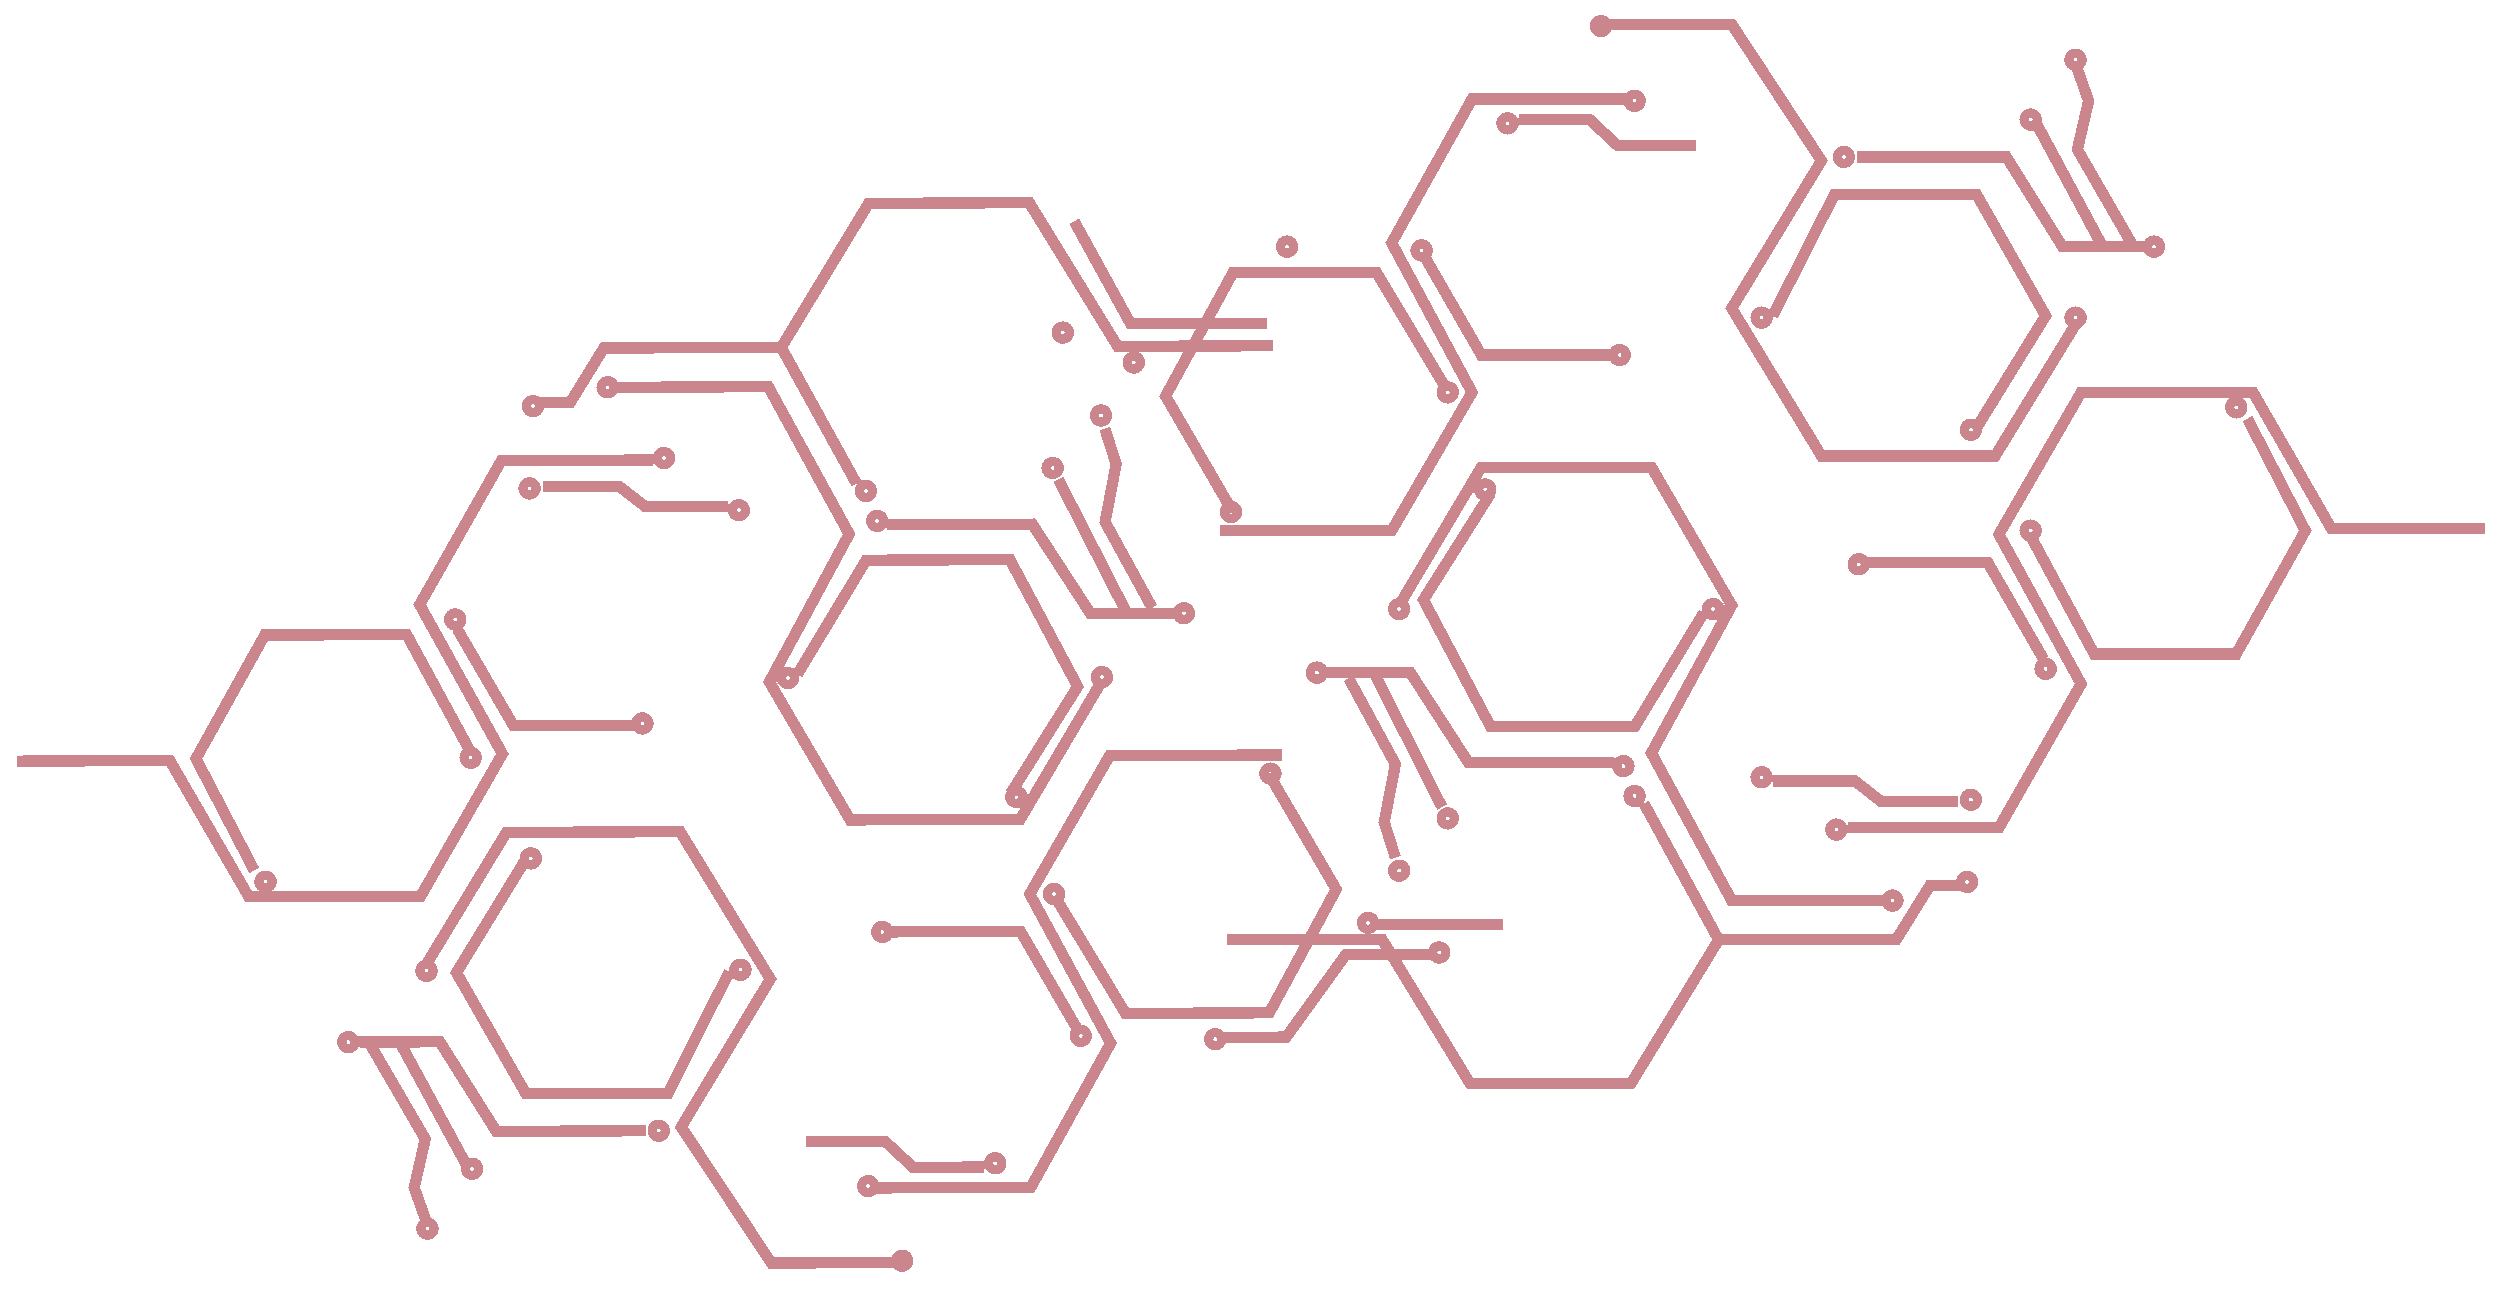 <svg width="669" height="345" viewBox="0 0 669 345" fill="none" xmlns="http://www.w3.org/2000/svg">
<g filter="url(#filter0_df_280_488)">
<path fill-rule="evenodd" clip-rule="evenodd" d="M430.649 5C430.099 4.386 429.301 4 428.412 4C426.756 4 425.412 5.343 425.412 7C425.412 8.657 426.756 10 428.412 10C429.719 10 430.83 9.165 431.242 8H462.604L485.638 43.032L462.131 81.721L461.657 82.5L462.131 83.279L486.131 122.779L486.569 123.5H487.412H533.912H534.754L535.192 122.782L556.596 87.757C557.665 87.298 558.412 86.236 558.412 85C558.412 83.343 557.069 82 555.412 82C553.756 82 552.412 83.343 552.412 85C552.412 85.884 552.795 86.679 553.404 87.228L533.071 120.5H488.256L465.168 82.5L488.694 43.779L489.187 42.968L488.666 42.176L464.666 5.676L464.221 5H463.412H430.649ZM393.913 25H393.032L392.603 25.769L371.103 64.269L370.702 64.986L371.091 65.71L392.194 104.971L371.549 140.5H326.413V143.5H372.413H373.276L373.709 142.754L395.209 105.754L395.631 105.029L395.234 104.29L374.123 65.014L394.793 28H434.583C434.995 29.165 436.106 30 437.412 30C439.069 30 440.412 28.657 440.412 27C440.412 25.343 439.069 24 437.412 24C436.369 24 435.45 24.533 434.913 25.341V25H393.913ZM329.913 71.5H329.022L328.596 72.282L321.606 85.096L303.439 85.158L288.774 58.489L286.146 59.935L301.239 87.384L301.668 88.164L302.559 88.161L319.967 88.102L318.327 91.107L299.911 91.17L276.721 53.467L276.28 52.75L275.438 52.753L232.438 52.9L231.596 52.902L231.16 53.622L208.228 91.482L161.57 91.641L160.735 91.644L160.298 92.355L151.785 106.175L144.619 106.199L144.62 106.463C144.088 105.99 143.386 105.703 142.618 105.706C140.961 105.711 139.622 107.059 139.628 108.716C139.633 110.373 140.981 111.711 142.638 111.706C144.124 111.701 145.355 110.615 145.588 109.196L152.629 109.172L153.464 109.169L153.901 108.458L162.414 94.638L208.191 94.482L227.886 130.136L229.824 129.065C229.139 129.618 228.702 130.465 228.706 131.413C228.711 133.07 230.059 134.408 231.716 134.402C233.373 134.397 234.711 133.049 234.706 131.392C234.7 129.735 233.352 128.397 231.695 128.403C231.268 128.404 230.863 128.495 230.496 128.657L210.807 93.014L233.29 55.897L274.606 55.756L297.796 93.459L298.237 94.176L299.079 94.173L302.439 94.161C301.26 94.566 300.413 95.684 300.413 97C300.413 98.657 301.756 100 303.413 100C305.069 100 306.413 98.657 306.413 97C306.413 95.677 305.556 94.553 304.366 94.155L316.688 94.113L310.596 105.282L310.191 106.023L310.615 106.753L327.081 135.111C326.663 135.627 326.413 136.284 326.413 137C326.413 138.657 327.756 140 329.413 140C331.069 140 332.413 138.657 332.413 137C332.413 135.52 331.341 134.29 329.931 134.045L313.634 105.977L320.111 94.101L340.579 94.031L340.569 91.031L321.751 91.096L323.39 88.09L339.058 88.037L339.048 85.037L325.03 85.084L330.803 74.5H367.563L384.889 103.377C384.588 103.845 384.412 104.402 384.412 105C384.412 106.657 385.756 108 387.412 108C389.069 108 390.412 106.657 390.412 105C390.412 103.394 389.151 102.083 387.564 102.004L369.699 72.228L369.262 71.5H368.413H329.913ZM329.413 137.5C329.322 137.5 329.238 137.476 329.165 137.434L329.913 137C329.913 137.276 329.689 137.5 329.413 137.5ZM360.913 181.5H355.413V180V178.5H377.413H378.229L378.673 179.186L393.729 202.5H431.913V203.341C432.45 202.533 433.369 202 434.412 202C436.069 202 437.412 203.343 437.412 205C437.412 206.657 436.069 208 434.412 208C432.926 208 431.692 206.919 431.454 205.5H392.913H392.096L391.652 204.814L376.596 181.5H370.101L387.25 215.322L384.575 216.678L366.738 181.5H362.62L374.73 203.784L374.987 204.257L374.885 204.785L371.958 219.911L374.843 229.048L371.982 229.952L368.982 220.452L368.868 220.089L368.94 219.715L371.838 204.743L359.595 182.216L360.913 181.5ZM355.413 180C355.413 181.657 354.069 183 352.413 183C350.756 183 349.413 181.657 349.413 180C349.413 178.343 350.756 177 352.413 177C354.069 177 355.413 178.343 355.413 180ZM396.413 123.5H395.559L395.123 124.233L373.822 160.058C372.448 160.332 371.413 161.545 371.413 163C371.413 164.657 372.756 166 374.413 166C376.069 166 377.413 164.657 377.413 163C377.413 162.265 377.148 161.592 376.71 161.071L394.425 131.277C394.522 132.334 395.167 133.233 396.074 133.686L379.644 159.699L379.18 160.434L379.587 161.202L397.587 195.202L398.009 196H398.912H437.412H438.257L438.695 195.278L456.756 165.502C457.231 165.817 457.8 166 458.412 166C458.865 166 459.295 165.9 459.68 165.72L440.595 200.783L440.205 201.5L440.595 202.217L462.095 241.717L462.521 242.5H463.413H503.413V241.01C503.418 242.662 504.759 244 506.412 244C508.069 244 509.412 242.657 509.412 241C509.412 239.343 508.069 238 506.412 238C504.759 238 503.418 239.338 503.413 240.99V239.5H464.304L443.62 201.5L464.73 162.717L465.133 161.976L464.709 161.246L443.209 124.246L442.776 123.5H441.913H396.413ZM461.384 162.588L461.692 162.024L441.049 126.5H397.266L396.23 128.242C396.593 128.086 396.993 128 397.412 128C399.069 128 400.412 129.343 400.412 131C400.412 131.605 400.233 132.168 399.925 132.64L400.181 132.801L382.645 160.566L399.816 193H436.568L454.63 163.222L455.508 163.755C455.446 163.514 455.412 163.261 455.412 163C455.412 161.343 456.756 160 458.412 160C459.93 160 461.184 161.126 461.384 162.588ZM397.644 131.199L397.81 131.304C397.874 131.219 397.912 131.114 397.912 131C397.912 130.724 397.689 130.5 397.412 130.5C397.136 130.5 396.912 130.724 396.912 131C396.912 131.276 397.136 131.5 397.412 131.5C397.427 131.5 397.441 131.499 397.455 131.498L397.644 131.199ZM383.412 67C383.412 67.601 383.236 68.161 382.931 68.631L397.279 93.5H430.814C431.333 92.603 432.302 92 433.412 92C435.069 92 436.412 93.343 436.412 95C436.412 96.657 435.069 98 433.412 98C432.302 98 431.333 97.397 430.814 96.5H396.412H395.546L395.113 95.75L380.255 69.996C378.672 69.914 377.412 68.604 377.412 67C377.412 65.343 378.756 64 380.412 64C382.069 64 383.412 65.343 383.412 67ZM424.821 33.5H406.412V33.014C406.405 34.664 405.065 36 403.413 36C401.756 36 400.413 34.657 400.413 33C400.413 31.343 401.756 30 403.413 30C405.065 30 406.405 31.336 406.412 32.986V30.5H425.412H426.004L426.436 30.903L433.504 37.5H453.912V40.5H432.912H432.321L431.889 40.097L424.821 33.5ZM441.228 214.279L460.801 250H506.578L515.138 236.209L515.578 235.5H516.413H523.454C523.692 234.081 524.926 233 526.412 233C528.069 233 529.412 234.343 529.412 236C529.412 237.657 528.069 239 526.412 239C525.644 239 524.943 238.711 524.413 238.236V238.5H517.247L508.687 252.291L508.247 253H507.413H460.754L437.693 290.781L437.254 291.5H436.413H393.413H392.571L392.132 290.781L371.468 256.927L360.898 256.963L345.42 278.398L344.973 279.018L344.209 279.02L328.038 279.075C327.631 280.242 326.522 281.08 325.216 281.085C323.559 281.091 322.211 279.752 322.206 278.095C322.2 276.438 323.539 275.091 325.195 275.085C326.084 275.082 326.884 275.465 327.435 276.077L343.435 276.023L358.913 254.588L359.36 253.968L360.124 253.966L369.641 253.933L369.071 253H351.145L341.001 271.749L340.577 272.533L339.687 272.536L301.187 272.667L300.338 272.67L299.898 271.943L281.932 242.228C280.345 242.155 279.079 240.848 279.073 239.242C279.068 237.585 280.406 236.237 282.063 236.232C283.72 236.226 285.067 237.565 285.073 239.221C285.075 239.82 284.902 240.377 284.602 240.846L302.026 269.664L338.786 269.539L347.734 253H328.413V250H349.357L355.848 238.003L339.455 209.991C338.045 209.751 336.969 208.524 336.964 207.044C336.958 205.388 338.297 204.04 339.954 204.034C341.61 204.029 342.958 205.367 342.964 207.024C342.966 207.74 342.718 208.398 342.301 208.915L358.864 237.217L359.29 237.946L358.889 238.688L352.768 250H369.913H370.754L371.193 250.719L373.148 253.921L382.294 253.89C382.702 252.724 383.811 251.885 385.117 251.881C386.774 251.875 388.121 253.214 388.127 254.87C388.133 256.527 386.794 257.875 385.137 257.881C384.249 257.884 383.449 257.5 382.898 256.888L374.975 256.915L394.254 288.5H435.571L458.18 251.459L438.613 215.75C438.245 215.911 437.839 216 437.412 216C435.756 216 434.412 214.657 434.412 213C434.412 211.343 435.756 210 437.412 210C439.069 210 440.412 211.343 440.412 213C440.412 213.948 439.972 214.794 439.286 215.344L441.228 214.279ZM490.912 50.5H489.992L489.575 51.321L473.547 82.892C473.003 82.341 472.247 82 471.412 82C469.756 82 468.412 83.343 468.412 85C468.412 86.657 469.756 88 471.412 88C473.069 88 474.412 86.657 474.412 85C474.412 84.822 474.397 84.647 474.367 84.477L475.75 85.179L491.833 53.5H528.04L545.669 84.469L528.553 112.225C528.202 112.08 527.816 112 527.412 112C525.756 112 524.412 113.343 524.412 115C524.412 116.657 525.756 118 527.412 118C529.069 118 530.412 116.657 530.412 115C530.412 114.976 530.412 114.951 530.412 114.927L548.689 85.287L549.156 84.531L548.716 83.758L530.216 51.258L529.785 50.5H528.912H490.912ZM531.046 152H500.242C499.83 153.165 498.719 154 497.412 154C495.756 154 494.412 152.657 494.412 151C494.412 149.343 495.756 148 497.412 148C498.301 148 499.099 148.386 499.649 149H531.912H532.779L533.212 149.75L548.212 175.75L547.747 176.018C549.246 176.185 550.412 177.456 550.412 179C550.412 180.657 549.069 182 547.412 182C545.756 182 544.412 180.657 544.412 179C544.412 178.137 544.777 177.359 545.36 176.812L531.046 152ZM474.412 210.5H495.894L502.486 215.679L502.894 216H503.412H523.912V213H503.931L497.339 207.821L496.931 207.5H496.412H474.412V208C474.412 206.343 473.069 205 471.412 205C469.756 205 468.412 206.343 468.412 208C468.412 209.657 469.756 211 471.412 211C473.069 211 474.412 209.657 474.412 208V210.5ZM556.048 103.5H556.912H602.912H603.78L604.213 104.252L624.78 140H664.912V143H623.912H623.045L622.612 142.248L602.045 106.5H600.071C600.88 107.037 601.412 107.957 601.412 109C601.412 110.657 600.069 112 598.412 112C596.756 112 595.412 110.657 595.412 109C595.412 107.957 595.945 107.037 596.754 106.5H557.777L536.635 143.019L558.227 182.277L558.632 183.014L558.215 183.744L536.215 222.244L535.783 223H534.912H494.412V222V220H534.042L555.193 182.986L533.598 143.723L533.19 142.981L533.614 142.248L555.614 104.248L556.048 103.5ZM494.412 222C494.412 220.343 493.069 219 491.412 219C489.756 219 488.412 220.343 488.412 222C488.412 223.657 489.756 225 491.412 225C493.069 225 494.412 223.657 494.412 222ZM618.245 141.311L602.745 111.311L600.08 112.689L615.209 141.971L597.534 173.5H561.307L545.48 144.173C546.055 143.627 546.412 142.855 546.412 142C546.412 140.343 545.069 139 543.412 139C541.756 139 540.412 140.343 540.412 142C540.412 143.312 541.255 144.428 542.428 144.835L559.092 175.712L559.517 176.5H560.412H598.412H599.291L599.721 175.734L618.221 142.734L618.616 142.029L618.245 141.311ZM557.411 18.238L560.327 26.501L560.472 26.912L560.374 27.337L557.507 39.762L571.779 64.5H573.412V66V67.5H570.912H562.662H551.912H551.081L550.641 66.795L536.081 43.5H496.912V40.5H536.912H537.744L538.184 41.205L552.744 64.5H560.152L544.225 34.889C543.967 34.961 543.694 35 543.412 35C541.756 35 540.412 33.657 540.412 32C540.412 30.343 541.756 29 543.412 29C545.069 29 546.412 30.343 546.412 32C546.412 32.182 546.396 32.361 546.365 32.534L563.559 64.5H568.315L554.613 40.75L554.318 40.238L554.451 39.663L557.353 27.088L554.498 18.999L554.722 18.92C553.398 18.608 552.412 17.419 552.412 16C552.412 14.343 553.756 13 555.412 13C557.069 13 558.412 14.343 558.412 16C558.412 16.889 558.025 17.688 557.411 18.238ZM573.412 66C573.412 64.343 574.756 63 576.412 63C578.069 63 579.412 64.343 579.412 66C579.412 67.657 578.069 69 576.412 69C574.756 69 573.412 67.657 573.412 66ZM303.913 97C303.913 97.276 303.689 97.5 303.413 97.5C303.136 97.5 302.913 97.276 302.913 97C302.913 96.724 303.136 96.5 303.413 96.5C303.689 96.5 303.913 96.724 303.913 97ZM387.912 105C387.912 105.276 387.689 105.5 387.412 105.5C387.136 105.5 386.912 105.276 386.912 105C386.912 104.724 387.136 104.5 387.412 104.5C387.689 104.5 387.912 104.724 387.912 105ZM380.412 67.5C380.689 67.5 380.912 67.276 380.912 67C380.912 66.724 380.689 66.5 380.412 66.5C380.136 66.5 379.912 66.724 379.912 67C379.912 67.276 380.136 67.5 380.412 67.5ZM433.912 95C433.912 95.276 433.689 95.5 433.412 95.5C433.136 95.5 432.912 95.276 432.912 95C432.912 94.724 433.136 94.5 433.412 94.5C433.689 94.5 433.912 94.724 433.912 95ZM374.913 163C374.913 163.276 374.689 163.5 374.413 163.5C374.136 163.5 373.913 163.276 373.913 163C373.913 162.724 374.136 162.5 374.413 162.5C374.689 162.5 374.913 162.724 374.913 163ZM352.413 180.5C352.689 180.5 352.913 180.276 352.913 180C352.913 179.724 352.689 179.5 352.413 179.5C352.136 179.5 351.913 179.724 351.913 180C351.913 180.276 352.136 180.5 352.413 180.5ZM374.913 233C374.913 233.276 374.689 233.5 374.413 233.5C374.136 233.5 373.913 233.276 373.913 233C373.913 232.724 374.136 232.5 374.413 232.5C374.689 232.5 374.913 232.724 374.913 233ZM377.413 233C377.413 234.657 376.069 236 374.413 236C372.756 236 371.413 234.657 371.413 233C371.413 231.343 372.756 230 374.413 230C376.069 230 377.413 231.343 377.413 233ZM387.412 219.5C387.689 219.5 387.912 219.276 387.912 219C387.912 218.724 387.689 218.5 387.412 218.5C387.136 218.5 386.912 218.724 386.912 219C386.912 219.276 387.136 219.5 387.412 219.5ZM387.412 222C389.069 222 390.412 220.657 390.412 219C390.412 217.343 389.069 216 387.412 216C385.756 216 384.412 217.343 384.412 219C384.412 220.657 385.756 222 387.412 222ZM434.912 205C434.912 205.276 434.689 205.5 434.412 205.5C434.136 205.5 433.912 205.276 433.912 205C433.912 204.724 434.136 204.5 434.412 204.5C434.689 204.5 434.912 204.724 434.912 205ZM437.412 213.5C437.689 213.5 437.912 213.276 437.912 213C437.912 212.724 437.689 212.5 437.412 212.5C437.136 212.5 436.912 212.724 436.912 213C436.912 213.276 437.136 213.5 437.412 213.5ZM458.912 163C458.912 163.276 458.689 163.5 458.412 163.5C458.136 163.5 457.912 163.276 457.912 163C457.912 162.724 458.136 162.5 458.412 162.5C458.689 162.5 458.912 162.724 458.912 163ZM471.412 208.5C471.689 208.5 471.912 208.276 471.912 208C471.912 207.724 471.689 207.5 471.412 207.5C471.136 207.5 470.912 207.724 470.912 208C470.912 208.276 471.136 208.5 471.412 208.5ZM491.912 222C491.912 222.276 491.689 222.5 491.412 222.5C491.136 222.5 490.912 222.276 490.912 222C490.912 221.724 491.136 221.5 491.412 221.5C491.689 221.5 491.912 221.724 491.912 222ZM497.412 151.5C497.689 151.5 497.912 151.276 497.912 151C497.912 150.724 497.689 150.5 497.412 150.5C497.136 150.5 496.912 150.724 496.912 151C496.912 151.276 497.136 151.5 497.412 151.5ZM543.912 142C543.912 142.276 543.689 142.5 543.412 142.5C543.136 142.5 542.912 142.276 542.912 142C542.912 141.724 543.136 141.5 543.412 141.5C543.689 141.5 543.912 141.724 543.912 142ZM547.412 179.5C547.689 179.5 547.912 179.276 547.912 179C547.912 178.724 547.689 178.5 547.412 178.5C547.136 178.5 546.912 178.724 546.912 179C546.912 179.276 547.136 179.5 547.412 179.5ZM527.912 214C527.912 214.276 527.689 214.5 527.412 214.5C527.136 214.5 526.912 214.276 526.912 214C526.912 213.724 527.136 213.5 527.412 213.5C527.689 213.5 527.912 213.724 527.912 214ZM530.412 214C530.412 215.657 529.069 217 527.412 217C525.756 217 524.412 215.657 524.412 214C524.412 212.343 525.756 211 527.412 211C529.069 211 530.412 212.343 530.412 214ZM506.412 241.5C506.689 241.5 506.912 241.276 506.912 241C506.912 240.724 506.689 240.5 506.412 240.5C506.136 240.5 505.912 240.724 505.912 241C505.912 241.276 506.136 241.5 506.412 241.5ZM526.912 236C526.912 236.276 526.689 236.5 526.412 236.5C526.136 236.5 525.912 236.276 525.912 236C525.912 235.724 526.136 235.5 526.412 235.5C526.689 235.5 526.912 235.724 526.912 236ZM527.412 115.5C527.689 115.5 527.912 115.276 527.912 115C527.912 114.724 527.689 114.5 527.412 114.5C527.136 114.5 526.912 114.724 526.912 115C526.912 115.276 527.136 115.5 527.412 115.5ZM403.913 33C403.913 33.276 403.689 33.5 403.413 33.5C403.136 33.5 402.913 33.276 402.913 33C402.913 32.724 403.136 32.5 403.413 32.5C403.689 32.5 403.913 32.724 403.913 33ZM437.412 27.5C437.689 27.5 437.912 27.276 437.912 27C437.912 26.724 437.689 26.5 437.412 26.5C437.136 26.5 436.912 26.724 436.912 27C436.912 27.276 437.136 27.5 437.412 27.5ZM471.412 85.5C471.689 85.5 471.912 85.276 471.912 85C471.912 84.724 471.689 84.5 471.412 84.5C471.136 84.5 470.912 84.724 470.912 85C470.912 85.276 471.136 85.5 471.412 85.5ZM493.912 42C493.912 42.276 493.689 42.5 493.412 42.5C493.136 42.5 492.912 42.276 492.912 42C492.912 41.724 493.136 41.5 493.412 41.5C493.689 41.5 493.912 41.724 493.912 42ZM496.412 42C496.412 43.657 495.069 45 493.412 45C491.756 45 490.412 43.657 490.412 42C490.412 40.343 491.756 39 493.412 39C495.069 39 496.412 40.343 496.412 42ZM543.412 32.5C543.689 32.5 543.912 32.276 543.912 32C543.912 31.724 543.689 31.5 543.412 31.5C543.136 31.5 542.912 31.724 542.912 32C542.912 32.276 543.136 32.5 543.412 32.5ZM555.912 16C555.912 16.276 555.689 16.5 555.412 16.5C555.136 16.5 554.912 16.276 554.912 16C554.912 15.724 555.136 15.5 555.412 15.5C555.689 15.5 555.912 15.724 555.912 16ZM598.412 109.5C598.689 109.5 598.912 109.276 598.912 109C598.912 108.724 598.689 108.5 598.412 108.5C598.136 108.5 597.912 108.724 597.912 109C597.912 109.276 598.136 109.5 598.412 109.5ZM555.912 85C555.912 85.276 555.689 85.5 555.412 85.5C555.136 85.5 554.912 85.276 554.912 85C554.912 84.724 555.136 84.5 555.412 84.5C555.689 84.5 555.912 84.724 555.912 85ZM576.412 66.5C576.689 66.5 576.912 66.276 576.912 66C576.912 65.724 576.689 65.5 576.412 65.5C576.136 65.5 575.912 65.724 575.912 66C575.912 66.276 576.136 66.5 576.412 66.5ZM284.913 89C284.913 89.276 284.689 89.5 284.413 89.5C284.136 89.5 283.913 89.276 283.913 89C283.913 88.724 284.136 88.5 284.413 88.5C284.689 88.5 284.913 88.724 284.913 89ZM287.413 89C287.413 90.657 286.069 92 284.413 92C282.756 92 281.413 90.657 281.413 89C281.413 87.343 282.756 86 284.413 86C286.069 86 287.413 87.343 287.413 89ZM344.413 66.5C344.689 66.5 344.913 66.276 344.913 66C344.913 65.724 344.689 65.5 344.413 65.5C344.136 65.5 343.913 65.724 343.913 66C343.913 66.276 344.136 66.5 344.413 66.5ZM344.413 69C346.069 69 347.413 67.657 347.413 66C347.413 64.343 346.069 63 344.413 63C342.756 63 341.413 64.343 341.413 66C341.413 67.657 342.756 69 344.413 69ZM239.178 339.378C239.729 339.99 240.529 340.374 241.417 340.371C243.074 340.365 244.413 339.017 244.407 337.36C244.402 335.704 243.054 334.365 241.397 334.371C240.091 334.375 238.982 335.214 238.574 336.38L207.213 336.487L184.059 301.534L207.435 262.765L207.905 261.984L207.429 261.207L183.295 221.789L182.854 221.069L182.011 221.072L135.511 221.231L134.67 221.234L134.234 221.953L112.949 257.05C111.882 257.513 111.138 258.578 111.142 259.814C111.148 261.471 112.496 262.809 114.152 262.804C115.809 262.798 117.148 261.45 117.142 259.793C117.139 258.909 116.754 258.115 116.143 257.568L136.362 224.228L181.177 224.075L204.395 261.996L181 300.797L180.511 301.61L181.034 302.4L205.159 338.818L205.605 339.493L206.414 339.49L239.178 339.378ZM275.846 319.253L276.726 319.25L277.153 318.48L298.521 279.907L298.92 279.188L298.528 278.466L277.292 239.276L297.815 203.678L342.952 203.524L342.942 200.524L296.942 200.681L296.079 200.684L295.648 201.432L274.274 238.505L273.855 239.231L274.254 239.968L295.499 279.172L274.955 316.256L235.165 316.392C234.749 315.228 233.635 314.397 232.329 314.401C230.672 314.407 229.333 315.755 229.339 317.412C229.345 319.069 230.692 320.407 232.349 320.401C233.393 320.398 234.31 319.862 234.845 319.052L234.846 319.393L275.846 319.253ZM339.464 207.036L340.21 206.599C340.137 206.558 340.052 206.534 339.962 206.534C339.686 206.535 339.463 206.76 339.464 207.036ZM368.926 245.936L402.096 245.823L402.106 248.823L368.343 248.938C367.796 249.553 366.999 249.942 366.11 249.945C364.453 249.951 363.106 248.612 363.1 246.956C363.094 245.299 364.433 243.951 366.09 243.945C367.396 243.941 368.51 244.772 368.926 245.936ZM313.812 162.623L308.312 162.642L309.628 161.921L297.308 139.436L300.155 124.454L300.226 124.08L300.11 123.718L297.078 114.228L294.22 115.141L297.137 124.268L294.26 139.404L294.16 139.933L294.419 140.405L306.605 162.648L302.487 162.662L284.531 127.544L281.859 128.91L299.124 162.673L292.629 162.695L277.493 139.433L277.048 138.748L276.231 138.751L237.69 138.882C237.447 137.464 236.209 136.387 234.723 136.392C233.066 136.398 231.727 137.746 231.733 139.402C231.738 141.059 233.086 142.398 234.743 142.392C235.786 142.389 236.704 141.853 237.238 141.043L237.241 141.884L275.424 141.754L290.56 165.016L291.006 165.701L291.823 165.698L313.823 165.623L313.817 164.123C313.823 165.78 315.171 167.118 316.828 167.113C318.485 167.107 319.823 165.759 319.817 164.103C319.812 162.446 318.464 161.107 316.807 161.113C315.15 161.118 313.812 162.466 313.817 164.123L313.812 162.623ZM273.863 220.759L273.01 220.762L227.51 220.917L226.647 220.92L226.211 220.175L204.585 183.249L204.159 182.521L204.56 181.778L225.537 142.924L204.724 104.994L165.616 105.127L165.611 103.627L165.605 102.127L205.605 101.991L206.497 101.988L206.925 102.77L228.56 142.196L228.953 142.912L228.565 143.63L209.599 178.758C209.984 178.577 210.413 178.475 210.866 178.474C211.478 178.472 212.048 178.653 212.524 178.966L230.483 149.129L230.919 148.405L231.763 148.402L270.263 148.271L271.166 148.268L271.592 149.065L289.707 183.003L290.117 183.77L289.655 184.506L273.314 210.576C274.222 211.025 274.871 211.922 274.971 212.978L292.585 183.125C292.144 182.605 291.878 181.932 291.876 181.198C291.87 179.541 293.208 178.193 294.865 178.188C296.522 178.182 297.87 179.521 297.875 181.177C297.88 182.632 296.849 183.849 295.476 184.128L274.297 220.025L273.863 220.759ZM162.6 100.638C164.257 100.632 165.605 101.971 165.611 103.627C165.616 105.284 164.278 106.632 162.621 106.638C160.964 106.643 159.616 105.305 159.611 103.648C159.605 101.991 160.944 100.643 162.6 100.638ZM213.778 180.709C213.841 180.95 213.875 181.203 213.876 181.464C213.882 183.12 212.543 184.468 210.886 184.474C209.369 184.479 208.111 183.357 207.905 181.896L207.6 182.461L228.363 217.914L272.147 217.765L273.177 216.02C272.814 216.177 272.415 216.264 271.995 216.266C270.338 216.271 268.99 214.933 268.985 213.276C268.983 212.671 269.16 212.107 269.466 211.635L269.21 211.474L286.652 183.649L269.37 151.274L232.618 151.4L214.658 181.239L213.778 180.709ZM271.485 213.268C271.484 213.153 271.522 213.048 271.586 212.964L271.752 213.068L271.94 212.768L271.955 212.767L271.967 212.766L271.983 212.766C272.259 212.765 272.484 212.988 272.485 213.264C272.486 213.54 272.262 213.765 271.986 213.766C271.71 213.767 271.486 213.544 271.485 213.268ZM274.404 248.508L289.349 274.211C290.934 274.287 292.197 275.593 292.203 277.197C292.208 278.854 290.87 280.202 289.213 280.207C287.556 280.213 286.208 278.875 286.203 277.218C286.201 276.617 286.375 276.056 286.678 275.586L272.246 250.765L238.711 250.879C238.196 251.778 237.228 252.384 236.118 252.388C234.461 252.394 233.113 251.055 233.107 249.398C233.102 247.742 234.44 246.394 236.097 246.388C237.208 246.384 238.179 246.984 238.701 247.879L273.102 247.762L273.968 247.759L274.404 248.508ZM263.317 310.796L244.908 310.859L237.818 304.286L237.384 303.884L236.793 303.886L215.793 303.958L215.803 306.958L236.212 306.888L243.302 313.461L243.736 313.863L244.327 313.861L263.327 313.796L263.318 311.296C263.324 312.953 264.672 314.291 266.329 314.286C267.986 314.28 269.324 312.932 269.318 311.275C269.313 309.619 267.965 308.28 266.308 308.286C264.651 308.291 263.313 309.639 263.318 311.296L263.317 310.796ZM178.759 294.084L179.68 294.081L180.094 293.258L196.015 261.633C196.56 262.182 197.317 262.52 198.152 262.518C199.809 262.512 201.147 261.164 201.142 259.507C201.136 257.851 199.788 256.512 198.132 256.518C196.475 256.523 195.136 257.871 195.142 259.528C195.142 259.706 195.159 259.881 195.189 260.051L193.804 259.353L177.828 291.087L141.621 291.21L123.887 260.301L140.908 232.488C141.261 232.631 141.646 232.71 142.05 232.708C143.707 232.703 145.046 231.355 145.04 229.698C145.034 228.041 143.687 226.703 142.03 226.709C140.373 226.714 139.034 228.062 139.04 229.719L139.04 229.754L139.041 229.792L120.864 259.493L120.4 260.252L120.843 261.023L139.453 293.46L139.887 294.216L140.76 294.213L178.759 294.084ZM138.28 192.721L169.084 192.616C169.492 191.45 170.601 190.611 171.907 190.607C173.564 190.601 174.911 191.939 174.917 193.596C174.923 195.253 173.584 196.601 171.927 196.607C171.039 196.61 170.239 196.226 169.688 195.614L137.424 195.724L136.558 195.727L136.122 194.978L121.034 169.029L121.497 168.76C119.998 168.598 118.827 167.331 118.822 165.787C118.816 164.13 120.155 162.783 121.812 162.777C123.469 162.771 124.816 164.11 124.822 165.767C124.825 166.63 124.463 167.409 123.881 167.958L138.28 192.721ZM194.714 134.029L173.233 134.102L166.624 128.945L166.215 128.626L165.696 128.627L145.196 128.697L145.206 131.697L165.187 131.629L171.797 136.786L172.206 137.105L172.725 137.103L194.725 137.029L194.723 136.529C194.728 138.185 196.076 139.524 197.733 139.518C199.39 139.513 200.728 138.165 200.723 136.508C200.717 134.851 199.369 133.513 197.713 133.518C196.056 133.524 194.717 134.872 194.723 136.529L194.714 134.029ZM113.444 241.306L112.579 241.309L66.579 241.466L65.712 241.469L65.277 240.718L44.588 205.04L4.456 205.177L4.445 202.177L45.445 202.037L46.313 202.034L46.748 202.785L67.437 238.463L69.41 238.456C68.6 237.921 68.064 237.004 68.061 235.961C68.055 234.304 69.394 232.956 71.05 232.95C72.707 232.945 74.055 234.283 74.061 235.94C74.064 236.984 73.535 237.904 72.728 238.445L111.704 238.312L132.722 201.721L110.997 162.537L110.589 161.801L111.004 161.07L132.872 122.495L133.302 121.738L134.172 121.735L174.672 121.597L174.675 122.597L174.682 124.597L135.053 124.732L114.028 161.818L135.756 201.007L136.167 201.747L135.745 202.481L113.875 240.556L113.444 241.306ZM174.675 122.597C174.67 120.94 176.008 119.592 177.665 119.587C179.322 119.581 180.67 120.919 180.675 122.576C180.681 124.233 179.342 125.581 177.685 125.586C176.029 125.592 174.681 124.254 174.675 122.597ZM51.118 203.707L66.72 233.654L69.381 232.267L54.152 203.037L71.72 171.448L107.946 171.324L123.873 200.597C123.3 201.145 122.945 201.918 122.948 202.773C122.954 204.43 124.301 205.769 125.958 205.763C127.615 205.757 128.954 204.41 128.948 202.753C128.944 201.441 128.097 200.328 126.922 199.925L110.153 169.104L109.726 168.318L108.831 168.321L70.831 168.451L69.952 168.454L69.525 169.222L51.138 202.284L50.745 202.99L51.118 203.707ZM112.371 326.572L109.427 318.319L109.28 317.908L109.377 317.483L112.202 305.049L97.846 280.359L96.212 280.365L96.207 278.865L96.202 277.365L98.702 277.356L106.952 277.328L117.702 277.292L118.533 277.289L118.976 277.992L133.615 301.238L172.783 301.104L172.793 304.104L132.794 304.24L131.962 304.243L131.519 303.54L116.881 280.294L109.472 280.32L125.5 309.877C125.758 309.803 126.031 309.763 126.312 309.763C127.969 309.757 129.317 311.095 129.323 312.752C129.328 314.409 127.99 315.757 126.333 315.762C124.676 315.768 123.328 314.43 123.323 312.773C123.322 312.59 123.338 312.412 123.368 312.239L106.066 280.331L101.309 280.348L115.092 304.051L115.389 304.562L115.258 305.137L112.399 317.722L115.282 325.801L115.058 325.881C116.383 326.188 117.372 327.374 117.377 328.793C117.383 330.45 116.044 331.798 114.387 331.803C112.731 331.809 111.383 330.47 111.377 328.814C111.374 327.924 111.759 327.124 112.371 326.572ZM96.207 278.865C96.213 280.522 94.874 281.869 93.217 281.875C91.56 281.881 90.213 280.542 90.207 278.885C90.201 277.228 91.54 275.881 93.197 275.875C94.854 275.869 96.201 277.208 96.207 278.865ZM365.6 246.947C365.599 246.671 365.822 246.446 366.098 246.445C366.374 246.444 366.599 246.668 366.6 246.944C366.601 247.22 366.378 247.444 366.102 247.445C365.825 247.446 365.601 247.223 365.6 246.947ZM281.573 239.233C281.572 238.957 281.795 238.733 282.071 238.732C282.348 238.731 282.572 238.954 282.573 239.23C282.574 239.506 282.351 239.731 282.075 239.732C281.799 239.733 281.574 239.509 281.573 239.233ZM289.201 276.708C288.925 276.708 288.702 276.933 288.703 277.209C288.703 277.485 288.928 277.708 289.204 277.708C289.48 277.707 289.703 277.482 289.703 277.206C289.702 276.93 289.477 276.707 289.201 276.708ZM235.607 249.39C235.607 249.114 235.83 248.889 236.106 248.888C236.382 248.887 236.607 249.11 236.607 249.387C236.608 249.663 236.385 249.887 236.109 249.888C235.833 249.889 235.608 249.666 235.607 249.39ZM294.375 181.189C294.375 180.913 294.598 180.689 294.874 180.688C295.15 180.687 295.375 180.91 295.375 181.186C295.376 181.462 295.153 181.687 294.877 181.688C294.601 181.689 294.376 181.465 294.375 181.189ZM316.816 163.613C316.54 163.614 316.317 163.838 316.317 164.115C316.318 164.391 316.543 164.614 316.819 164.613C317.095 164.612 317.318 164.387 317.317 164.111C317.317 163.835 317.092 163.612 316.816 163.613ZM294.137 111.19C294.136 110.914 294.359 110.689 294.635 110.688C294.912 110.687 295.136 110.91 295.137 111.186C295.138 111.462 294.915 111.687 294.639 111.688C294.363 111.689 294.138 111.466 294.137 111.19ZM291.637 111.198C291.631 109.541 292.97 108.194 294.627 108.188C296.284 108.182 297.631 109.521 297.637 111.178C297.643 112.835 296.304 114.182 294.647 114.188C292.99 114.194 291.643 112.855 291.637 111.198ZM281.683 124.732C281.407 124.733 281.184 124.958 281.185 125.234C281.186 125.51 281.41 125.733 281.687 125.732C281.963 125.731 282.186 125.507 282.185 125.231C282.184 124.954 281.959 124.731 281.683 124.732ZM281.675 122.232C280.018 122.238 278.679 123.586 278.685 125.242C278.69 126.899 280.038 128.238 281.695 128.232C283.352 128.227 284.69 126.879 284.685 125.222C284.679 123.565 283.331 122.227 281.675 122.232ZM234.233 139.394C234.232 139.118 234.455 138.893 234.731 138.892C235.007 138.891 235.232 139.114 235.233 139.391C235.234 139.667 235.011 139.891 234.734 139.892C234.458 139.893 234.234 139.67 234.233 139.394ZM231.704 130.903C231.428 130.903 231.205 131.128 231.206 131.404C231.207 131.68 231.431 131.903 231.707 131.903C231.983 131.902 232.206 131.677 232.206 131.401C232.205 131.125 231.98 130.902 231.704 130.903ZM210.376 181.475C210.375 181.199 210.598 180.975 210.874 180.974C211.15 180.973 211.375 181.196 211.376 181.472C211.377 181.748 211.154 181.973 210.878 181.974C210.602 181.975 210.377 181.752 210.376 181.475ZM197.721 136.018C197.445 136.019 197.222 136.244 197.223 136.52C197.224 136.796 197.448 137.019 197.725 137.018C198.001 137.017 198.224 136.793 198.223 136.517C198.222 136.24 197.997 136.017 197.721 136.018ZM177.175 122.588C177.174 122.312 177.397 122.087 177.674 122.087C177.95 122.086 178.174 122.309 178.175 122.585C178.176 122.861 177.953 123.086 177.677 123.087C177.401 123.087 177.176 122.864 177.175 122.588ZM171.915 193.107C171.639 193.107 171.416 193.332 171.417 193.608C171.418 193.884 171.643 194.107 171.919 194.107C172.195 194.106 172.418 193.881 172.417 193.605C172.416 193.329 172.192 193.106 171.915 193.107ZM125.448 202.765C125.447 202.489 125.67 202.264 125.946 202.263C126.222 202.262 126.447 202.485 126.448 202.761C126.449 203.038 126.226 203.262 125.95 203.263C125.674 203.264 125.449 203.041 125.448 202.765ZM121.82 165.277C121.544 165.278 121.321 165.503 121.322 165.779C121.323 166.055 121.548 166.278 121.824 166.277C122.1 166.276 122.323 166.051 122.322 165.775C122.321 165.499 122.096 165.276 121.82 165.277ZM141.203 130.711C141.202 130.435 141.425 130.21 141.701 130.209C141.977 130.208 142.202 130.431 142.203 130.707C142.204 130.984 141.981 131.208 141.704 131.209C141.428 131.21 141.204 130.987 141.203 130.711ZM138.703 130.719C138.697 129.062 140.036 127.715 141.692 127.709C143.349 127.703 144.697 129.042 144.703 130.699C144.708 132.356 143.37 133.703 141.713 133.709C140.056 133.715 138.708 132.376 138.703 130.719ZM162.609 103.138C162.333 103.139 162.11 103.363 162.111 103.639C162.112 103.916 162.336 104.139 162.612 104.138C162.888 104.137 163.112 103.912 163.111 103.636C163.11 103.36 162.885 103.137 162.609 103.138ZM142.128 108.707C142.127 108.431 142.35 108.207 142.626 108.206C142.902 108.205 143.127 108.428 143.128 108.704C143.129 108.98 142.906 109.205 142.629 109.206C142.353 109.207 142.129 108.984 142.128 108.707ZM142.038 229.208C141.762 229.209 141.539 229.434 141.54 229.71C141.541 229.986 141.765 230.209 142.042 230.208C142.318 230.208 142.541 229.983 142.54 229.707C142.539 229.431 142.314 229.208 142.038 229.208ZM265.818 311.287C265.818 311.011 266.041 310.787 266.317 310.786C266.593 310.785 266.818 311.008 266.818 311.284C266.819 311.56 266.596 311.785 266.32 311.786C266.044 311.787 265.819 311.564 265.818 311.287ZM232.337 316.901C232.061 316.902 231.838 317.127 231.839 317.403C231.84 317.679 232.065 317.902 232.341 317.901C232.617 317.9 232.84 317.676 232.839 317.4C232.838 317.124 232.614 316.9 232.337 316.901ZM198.14 259.018C197.864 259.019 197.641 259.243 197.642 259.519C197.643 259.795 197.867 260.019 198.143 260.018C198.42 260.017 198.643 259.792 198.642 259.516C198.641 259.24 198.416 259.017 198.14 259.018ZM175.788 302.594C175.787 302.318 176.01 302.093 176.287 302.092C176.563 302.091 176.787 302.314 176.788 302.591C176.789 302.867 176.566 303.091 176.29 303.092C176.014 303.093 175.789 302.87 175.788 302.594ZM173.288 302.602C173.283 300.946 174.621 299.598 176.278 299.592C177.935 299.587 179.283 300.925 179.288 302.582C179.294 304.239 177.955 305.587 176.299 305.592C174.642 305.598 173.294 304.259 173.288 302.602ZM126.321 312.263C126.045 312.263 125.822 312.488 125.823 312.764C125.824 313.04 126.048 313.263 126.324 313.263C126.601 313.262 126.824 313.037 126.823 312.761C126.822 312.485 126.597 312.262 126.321 312.263ZM113.877 328.805C113.876 328.529 114.099 328.304 114.376 328.303C114.652 328.302 114.876 328.525 114.877 328.802C114.878 329.078 114.655 329.302 114.379 329.303C114.103 329.304 113.878 329.081 113.877 328.805ZM71.059 235.45C70.783 235.451 70.56 235.676 70.561 235.952C70.562 236.228 70.786 236.451 71.062 236.45C71.339 236.449 71.562 236.225 71.561 235.949C71.56 235.672 71.335 235.449 71.059 235.45ZM113.642 259.805C113.641 259.529 113.864 259.305 114.141 259.304C114.417 259.303 114.641 259.526 114.642 259.802C114.643 260.078 114.42 260.303 114.144 260.304C113.868 260.305 113.643 260.082 113.642 259.805ZM93.205 278.375C92.929 278.376 92.706 278.601 92.707 278.877C92.708 279.153 92.933 279.376 93.209 279.375C93.485 279.374 93.708 279.15 93.707 278.873C93.706 278.597 93.481 278.374 93.205 278.375ZM384.627 254.882C384.626 254.606 384.849 254.382 385.125 254.381C385.401 254.38 385.626 254.603 385.627 254.879C385.628 255.155 385.405 255.38 385.129 255.381C384.853 255.382 384.628 255.159 384.627 254.882ZM325.204 277.585C324.928 277.586 324.705 277.81 324.706 278.087C324.707 278.363 324.931 278.586 325.207 278.585C325.484 278.584 325.707 278.359 325.706 278.083C325.705 277.807 325.48 277.584 325.204 277.585Z" fill="#960F1A" fill-opacity="0.5" shape-rendering="crispEdges"/>
</g>
<defs>
<filter id="filter0_df_280_488" x="0.445" y="0" width="668.467" height="344.371" filterUnits="userSpaceOnUse" color-interpolation-filters="sRGB">
<feFlood flood-opacity="0" result="BackgroundImageFix"/>
<feColorMatrix in="SourceAlpha" type="matrix" values="0 0 0 0 0 0 0 0 0 0 0 0 0 0 0 0 0 0 127 0" result="hardAlpha"/>
<feOffset/>
<feGaussianBlur stdDeviation="2"/>
<feComposite in2="hardAlpha" operator="out"/>
<feColorMatrix type="matrix" values="0 0 0 0 0.118 0 0 0 0 0.118 0 0 0 0 0.118 0 0 0 1 0"/>
<feBlend mode="normal" in2="BackgroundImageFix" result="effect1_dropShadow_280_488"/>
<feBlend mode="normal" in="SourceGraphic" in2="effect1_dropShadow_280_488" result="shape"/>
<feGaussianBlur stdDeviation="2" result="effect2_foregroundBlur_280_488"/>
</filter>
</defs>
</svg>
